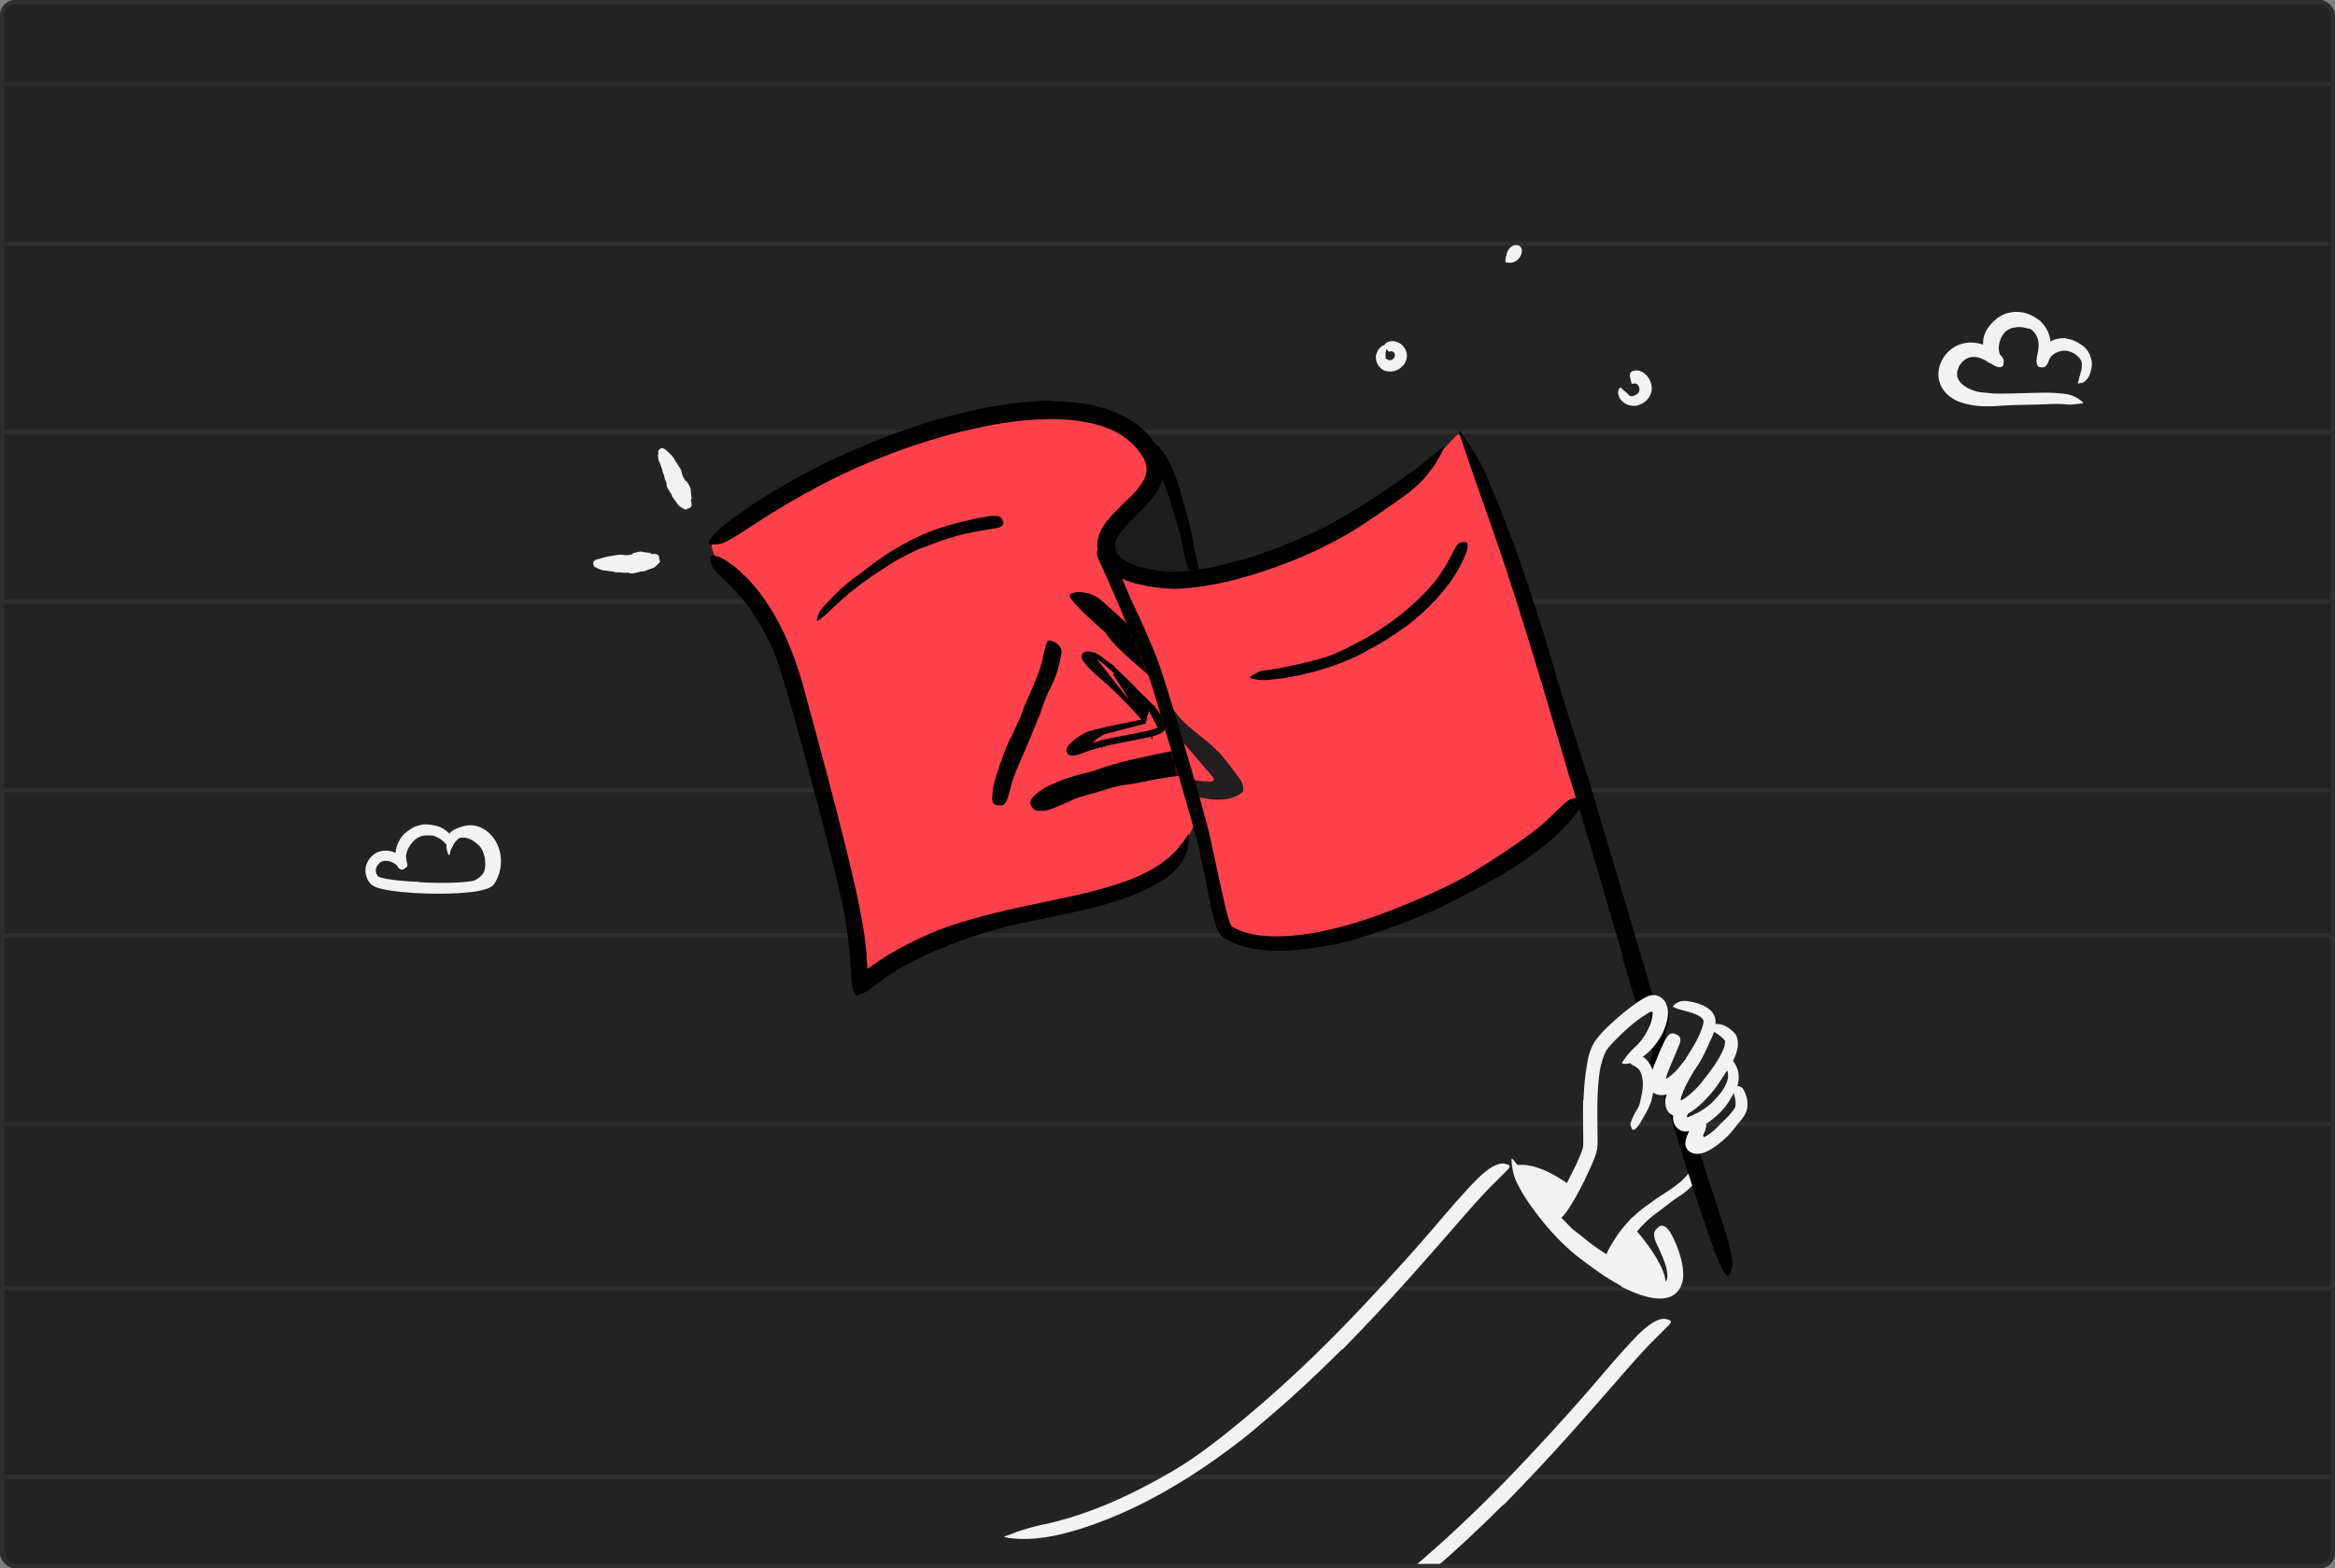 <svg width="524" height="352" viewBox="0 0 524 352" fill="none" xmlns="http://www.w3.org/2000/svg">
<rect x="0" y="0" width="524" height="352" fill="#808080" stroke="none"/>
<g clip-path="url(#clip0_3351_41063)">
<rect width="524" height="352" rx="3.518" fill="#232323"/>
<line y1="331.5" x2="524" y2="331.5" stroke="#2E2E2E"/>
<line y1="252.249" x2="524" y2="252.249" stroke="#2E2E2E"/>
<line y1="177.341" x2="524" y2="177.341" stroke="#2E2E2E"/>
<line y1="97.005" x2="524" y2="97.005" stroke="#2E2E2E"/>
<line y1="18.84" x2="524" y2="18.84" stroke="#2E2E2E"/>
<line y1="289.16" x2="524" y2="289.16" stroke="#2E2E2E"/>
<line y1="209.91" x2="524" y2="209.91" stroke="#2E2E2E"/>
<line y1="135.002" x2="524" y2="135.002" stroke="#2E2E2E"/>
<line y1="54.665" x2="524" y2="54.665" stroke="#2E2E2E"/>
<path d="M199.574 99.049C226.81 85.618 249.188 93.352 257.1 98.969C257.177 99.024 257.241 99.088 257.297 99.165C258.258 100.495 260.024 103.741 260.024 107.016C260.024 111.233 249.246 119.2 247.84 121.543C246.434 123.886 248.777 128.572 261.43 130.446C274.082 132.321 284.391 126.697 298.449 120.137C309.161 115.138 321.289 103.774 326.737 97.846C327.138 97.409 327.834 97.443 328.16 97.938C330.867 102.047 333.114 108.496 334.502 112.5C335.99 116.79 349.589 156.733 355.46 177.217C355.56 177.565 355.446 177.926 355.18 178.173C353.611 179.633 350.045 183.272 345.31 189.022C338.75 196.988 305.947 208.703 292.826 211.515C279.705 214.327 275.488 208.703 273.613 207.766C272.245 207.082 270.055 193.039 269.207 185.481C269.119 184.692 268.332 184.493 267.973 185.201C266.76 187.595 264.833 191.869 261.43 195.582C256.275 201.206 230.97 205.892 217.849 208.703C204.728 211.515 196.293 219.013 193.482 220.418C190.67 221.824 192.076 213.389 192.076 207.766C192.076 202.143 184.11 178.244 180.829 159.031C177.549 139.818 165.834 130.446 163.96 128.572C162.085 126.697 159.742 124.823 159.742 122.48C159.742 120.137 165.365 115.919 199.574 99.049Z" fill="#FF414C"/>
<mask id="mask0_3351_41063" style="mask-type:alpha" maskUnits="userSpaceOnUse" x="206" y="123" width="60" height="68">
<path d="M265.605 179.763C264.217 164.084 252.3 135.665 246.516 123.416L206.602 143.015L215.279 187.112C232.633 191.195 266.993 195.442 265.605 179.763Z" fill="#D9D9D9"/>
</mask>
<g mask="url(#mask0_3351_41063)">
<path d="M268.092 167.579L270.153 167.159L271.166 166.94C271.234 166.914 271.307 166.901 271.38 166.9L271.46 166.904C271.596 166.902 271.732 166.885 271.865 166.852C271.901 166.842 271.934 166.823 271.962 166.799C271.962 166.799 271.965 166.748 271.966 166.726L271.909 166.547L271.701 166.2L271.579 166.004L271.469 165.882L271.269 165.637C270.864 165.127 270.451 164.623 270.01 164.111C269.568 163.598 269.11 163.136 268.682 162.632C265.567 159.11 262.174 155.72 258.688 152.42C257.141 150.959 255.509 149.567 253.891 148.19C251.896 146.333 249.765 144.557 248.213 142.19C247.718 141.433 248.145 141.243 249.052 141.37C249.618 141.458 250.176 141.591 250.72 141.77C251.055 141.877 251.383 142.006 251.701 142.157C252.033 142.33 252.351 142.529 252.65 142.754L255.95 145.247C257.032 146.107 258.049 147.073 259.061 148.002C261.106 149.883 263.134 151.822 265.067 153.895C267.394 156.397 270.084 158.677 272.436 161.275C273.046 161.92 273.594 162.643 274.172 163.33C274.248 163.422 274.303 163.483 274.392 163.605L274.679 164.007L275.237 164.803C275.611 165.356 275.996 165.822 276.338 166.431C276.475 167.038 276.663 167.639 276.764 168.236C276.652 168.533 276.462 168.793 276.214 168.99C275.964 169.209 275.686 169.393 275.389 169.54C274.689 169.868 273.958 170.127 273.207 170.313L272.622 170.465L272.133 170.586L271.394 170.76C269.095 171.264 266.807 171.687 264.532 172.14C261.084 172.826 257.61 173.437 254.234 174.258C251.658 174.923 249.117 175.717 246.62 176.637L245.025 177.25C243.004 177.877 242.506 177.91 241.652 177.303C241.455 177.161 241.226 177.069 241.027 176.95C240.948 176.903 240.881 176.84 240.83 176.764C240.78 176.688 240.747 176.601 240.735 176.511C240.714 176.255 240.781 176.001 240.926 175.789C241.334 175.198 241.884 174.719 242.525 174.395C243.645 173.776 244.814 173.249 246.019 172.82C247.204 172.377 248.408 171.993 249.618 171.631C252.052 170.922 254.531 170.341 257.021 169.818C260.718 168.992 264.408 168.304 268.103 167.514L268.092 167.579Z" fill="black"/>
<path d="M257.086 161.865L257.046 161.816L257.042 161.811L257.042 161.811C256.806 161.513 256.566 161.221 256.311 160.925C256.192 160.787 256.071 160.656 255.945 160.518L255.926 160.498C255.796 160.357 255.66 160.209 255.528 160.053C253.704 157.991 251.714 156.002 249.665 154.062C248.762 153.209 247.808 152.396 246.853 151.583L246.845 151.576L246.837 151.569C246.661 151.405 246.481 151.24 246.299 151.074C245.292 150.154 244.224 149.177 243.414 147.943L243.414 147.942C243.326 147.808 243.242 147.646 243.22 147.47C243.194 147.262 243.258 147.037 243.451 146.882C243.608 146.757 243.794 146.726 243.922 146.716C244.063 146.706 244.215 146.717 244.366 146.738L244.373 146.739L244.373 146.739C244.731 146.795 245.085 146.879 245.43 146.992M257.086 161.865L250.206 151.115C251.413 152.225 252.609 153.368 253.75 154.591C254.395 155.285 255.087 155.95 255.784 156.619C256.57 157.373 257.362 158.133 258.097 158.946M257.086 161.865L256.657 161.958L256.652 161.959L256.106 162.07L256.114 162.025L255.443 162.168C254.531 162.363 253.609 162.55 252.685 162.737C251.424 162.991 250.158 163.247 248.903 163.528M257.086 161.865L249.002 163.986M245.43 146.992C245.43 146.993 245.431 146.993 245.431 146.993L245.285 147.438L245.428 146.992C245.428 146.992 245.429 146.992 245.43 146.992ZM245.43 146.992C245.646 147.062 245.858 147.145 246.064 147.243L246.072 147.246L246.081 147.251C246.299 147.364 246.508 147.496 246.705 147.643L246.706 147.645L246.706 147.645L248.653 149.116L248.663 149.123L248.662 149.123C249.212 149.56 249.736 150.043 250.238 150.507C250.334 150.595 250.429 150.683 250.523 150.77L250.524 150.77C251.734 151.883 252.94 153.036 254.092 154.272L254.093 154.272C254.729 154.956 255.412 155.612 256.111 156.283C256.155 156.325 256.199 156.367 256.243 156.409C256.983 157.12 257.736 157.849 258.441 158.628M258.441 158.628C258.44 158.626 258.439 158.625 258.438 158.624L258.097 158.946M258.441 158.628C258.696 158.897 258.941 159.199 259.174 159.484C259.279 159.613 259.381 159.739 259.48 159.857L259.483 159.86L259.483 159.86C259.49 159.869 259.498 159.878 259.506 159.887C259.538 159.926 259.579 159.975 259.63 160.044L259.633 160.048L259.633 160.048L259.802 160.286L259.804 160.288L260.133 160.758L260.138 160.765L260.138 160.765C260.196 160.851 260.262 160.942 260.332 161.039C260.487 161.255 260.661 161.497 260.808 161.759L260.841 161.818L260.856 161.884C260.88 161.989 260.911 162.111 260.944 162.239C261.005 162.477 261.073 162.741 261.113 162.975L261.134 163.1L261.089 163.219C260.994 163.469 260.834 163.689 260.626 163.857M258.441 158.628C258.442 158.629 258.443 158.63 258.445 158.631L258.097 158.946M258.097 158.946L260.626 163.857M260.626 163.857C260.629 163.855 260.631 163.853 260.634 163.851L260.326 163.498M260.626 163.857L260.651 163.053C260.584 163.228 260.472 163.381 260.326 163.498M260.626 163.857C260.45 164.01 260.255 164.139 260.046 164.242L260.038 164.246L260.038 164.246C259.598 164.452 259.139 164.615 258.668 164.732M260.626 163.857L259.839 163.822C259.426 164.016 258.995 164.168 258.552 164.278M260.626 163.857C260.623 163.86 260.62 163.862 260.617 163.864L260.326 163.498M260.626 163.857L260.326 163.498M258.668 164.732L258.671 164.731L258.552 164.278M258.668 164.732L258.325 164.821L258.32 164.823L258.32 164.823L258.031 164.894L258.026 164.895L258.026 164.895L257.589 164.998L257.582 165L257.582 165C256.621 165.21 255.659 165.398 254.708 165.583C254.312 165.661 253.918 165.738 253.526 165.816L253.526 165.816C252.996 165.921 252.468 166.023 251.941 166.124C250.432 166.415 248.938 166.703 247.473 167.06M258.668 164.732C258.667 164.732 258.666 164.732 258.665 164.733L258.552 164.278M258.552 164.278L247.473 167.06M247.473 167.06C247.474 167.06 247.475 167.059 247.476 167.059L247.359 166.605M247.473 167.06L257.482 164.542C256.526 164.751 255.573 164.937 254.624 165.122C254.227 165.2 253.83 165.277 253.434 165.356C252.911 165.46 252.386 165.561 251.862 165.662C250.348 165.954 248.837 166.246 247.359 166.605M247.473 167.06C247.472 167.06 247.47 167.06 247.469 167.061L247.359 166.605M247.473 167.06C245.97 167.448 244.488 167.911 243.031 168.448M247.359 166.605C245.839 166.997 244.339 167.466 242.866 168.009M242.866 168.009L243.034 168.447L243.031 168.448M242.866 168.009L241.925 168.37C237.691 169.685 242.696 165.635 244.635 165.055C246.071 164.637 247.533 164.294 249.002 163.986M242.866 168.009L243.029 168.449C243.03 168.448 243.031 168.448 243.031 168.448M243.031 168.448L242.093 168.808L242.079 168.813L242.064 168.818C241.523 168.986 241.094 169.08 240.771 169.097C240.611 169.106 240.445 169.097 240.293 169.048C240.135 168.997 239.961 168.89 239.866 168.688C239.775 168.496 239.798 168.305 239.837 168.171C239.876 168.035 239.945 167.907 240.019 167.795C240.168 167.568 240.39 167.325 240.641 167.084C241.149 166.599 241.849 166.062 242.542 165.61C243.227 165.163 243.95 164.771 244.501 164.606L244.504 164.605C245.955 164.183 247.428 163.837 248.903 163.528M248.903 163.528C248.902 163.528 248.901 163.528 248.9 163.528L249.002 163.986M248.903 163.528C248.904 163.528 248.905 163.527 248.906 163.527L249.002 163.986" fill="black" stroke="black" strokeWidth="0.937"/>
<path d="M264.869 169.263L268.897 168.812L270.904 168.586L271.397 168.524L271.647 168.5L271.727 168.504L271.953 168.516C272.243 168.525 272.534 168.504 272.819 168.451C272.928 168.456 272.824 168.349 272.827 168.305L272.748 168.133C272.685 168.007 272.613 167.886 272.532 167.771C272.473 167.669 272.405 167.572 272.328 167.483L271.499 166.548L269.587 164.345C265.138 159.183 260.423 154.051 255.583 149.103C253.429 146.909 251.162 144.804 248.914 142.737C246.054 140.083 242.964 137.615 240.426 134.524C239.965 133.96 239.973 133.515 240.322 133.277C240.836 133.011 241.408 132.875 241.987 132.88C243.927 132.863 245.806 133.56 247.266 134.839C250.272 137.5 253.255 140.19 256.129 143.02C259.002 145.85 261.768 148.777 264.453 151.875C267.64 155.569 271.396 159 274.672 162.815L276.05 164.465C276.737 165.319 277.363 166.221 278.021 167.08L278.977 168.379C279.075 168.75 279.144 169.119 279.228 169.481L279.479 170.569C279.474 170.656 279.543 170.747 279.523 170.841C279.489 170.937 279.437 171.026 279.371 171.104C279.258 171.244 279.131 171.372 278.993 171.487C278.335 172.023 277.566 172.408 276.742 172.614C275.75 172.87 274.694 173.071 273.639 173.258L272.254 173.487L271.237 173.64L269.151 173.429C265.837 173.917 262.525 174.361 259.236 174.923L255.542 175.677L251.777 176.265C249.299 176.701 246.893 177.697 244.451 178.287C240.756 179.261 241.103 179.421 238.981 180.289C238.234 180.594 237.485 180.943 236.738 181.256C235.991 181.568 235.426 181.751 234.915 181.893C234.461 181.984 233.997 182.01 233.537 181.968C232.41 181.891 232.233 182.043 231.456 180.978C230.306 179.404 233.418 177.503 234.405 176.856C238.532 174.715 241.224 174.087 245.021 173.14C249.09 172.125 252.435 171.252 256.849 170.361C257.538 170.309 258.042 169.973 258.725 169.913L260.77 169.645L264.839 169.123L264.869 169.263Z" fill="black"/>
<path d="M226.812 165.709C227.639 163.905 228.458 162.101 229.241 160.284C229.524 159.616 229.696 158.916 229.987 158.256C231.007 155.919 232.071 153.595 232.973 151.232C233.363 150.182 233.691 149.109 233.955 148.02C234.16 146.655 234.504 145.314 234.981 144.017C235.158 143.646 236.015 143.718 236.814 144.193C237.243 144.45 237.608 144.802 237.88 145.222C238.15 145.602 238.271 146.069 238.219 146.532C237.977 148.05 237.62 149.547 237.151 151.011C236.652 152.443 236.045 153.834 235.334 155.173C234.584 156.848 233.928 158.564 233.369 160.312C232.639 162.186 231.857 164.018 231.076 165.894L229.628 169.313C228.915 171.04 228.099 172.742 227.467 174.503C226.968 175.857 226.704 177.276 226.278 178.643C226.171 178.938 226.102 179.248 225.973 179.537C225.486 180.614 225.093 180.854 224.198 180.762C223.996 180.749 223.796 180.724 223.597 180.688C222.949 180.543 222.611 179.883 222.66 178.99C222.709 178.324 222.759 177.657 222.837 176.99C222.916 176.322 223.12 175.709 223.295 175.067C223.644 173.791 224.059 172.52 224.503 171.255C224.835 170.313 225.182 169.381 225.543 168.457L226.701 165.691L226.812 165.709Z" fill="black"/>
</g>
<mask id="mask1_3351_41063" style="mask-type:alpha" maskUnits="userSpaceOnUse" x="259" y="128" width="60" height="68">
<path d="M318.089 184.449C316.701 168.77 304.785 140.352 299 128.103L259.086 148.253L271.043 191.799C288.397 195.882 319.478 200.128 318.089 184.449Z" fill="#D9D9D9"/>
</mask>
<g mask="url(#mask1_3351_41063)">
<path d="M264.39 175.342C264.39 175.342 264.948 173.354 266.172 174.348C267.396 175.342 271.015 175.388 271.015 175.388C271.921 175.569 272.307 175.266 272.361 174.993C272.47 175.004 272.371 174.899 272.375 174.858L272.303 174.694C272.245 174.575 272.178 174.459 272.102 174.348C272.047 174.25 271.983 174.157 271.91 174.07L271.119 173.161L269.299 171.02C265.064 166.005 260.563 161.005 255.928 156.169C253.867 154.024 251.687 151.957 249.526 149.925C246.776 147.318 243.791 144.871 241.38 141.875C240.943 141.328 240.969 140.915 241.327 140.712C241.851 140.492 242.427 140.395 243.005 140.429C244.943 140.512 246.792 141.254 248.198 142.515C251.093 145.137 253.963 147.783 256.718 150.555C259.474 153.326 261.848 157.641 264.404 160.651C267.438 164.24 271.321 166.154 274.439 169.86L275.747 171.46C276.399 172.287 276.988 173.156 277.61 173.987L278.513 175.24C278.826 175.916 279.144 176.866 278.959 177.552C278.921 177.639 278.866 177.719 278.797 177.788C278.678 177.912 278.547 178.024 278.404 178.123C276.863 179.176 275.044 179.52 272.987 179.494C270.93 179.468 267.988 178.562 266.608 178.59C265.228 178.619 261.885 180.425 258.578 180.779L254.86 181.29L251.076 181.644C248.584 181.922 246.102 182.248 243.639 182.672C239.911 183.387 236.244 184.339 232.663 185.522C231.905 185.767 231.143 186.053 230.385 186.305C229.626 186.556 229.055 186.697 228.538 186.803C228.082 186.864 227.617 186.864 227.159 186.803C226.419 186.717 225.73 186.396 225.21 185.895C224.934 185.679 224.675 185.444 224.436 185.192C224.271 184.961 224.19 184.688 224.205 184.413C224.221 184.139 224.331 183.877 224.52 183.668C225.084 182.887 225.83 182.235 226.704 181.76C233.242 178.771 240.617 177.41 247.938 176.37C249.305 176.192 250.664 176.02 252.029 175.869C252.717 175.808 253.395 175.705 254.087 175.678L256.158 175.658C256.849 175.644 257.545 175.652 258.229 175.631L260.282 175.487L264.366 175.21L264.39 175.342Z" fill="#231F20"/>
</g>
<path d="M315.208 140.786L313.292 142.157C312.658 142.607 311.969 143.004 311.32 143.418C310.65 143.829 310.007 144.267 309.332 144.644L307.276 145.769C306.291 146.34 305.298 146.887 304.265 147.361C300.633 149.044 296.829 150.365 292.934 151.23L291.644 151.556C291.207 151.66 290.77 151.709 290.337 151.792C289.464 151.945 288.599 152.11 287.735 152.265C286.616 152.383 285.484 152.509 284.365 152.626C283.23 152.707 282.093 152.569 280.976 152.325C280.28 152.007 280.392 152.05 280.974 151.644C281.267 151.425 281.68 151.218 282.167 150.959C282.409 150.841 282.678 150.694 282.946 150.613C283.222 150.545 283.518 150.491 283.828 150.473L287.069 149.989C288.145 149.808 289.208 149.527 290.28 149.312C292.413 148.827 294.573 148.369 296.704 147.719C299.282 147.022 301.768 145.715 304.197 144.474C305.541 143.806 306.814 142.994 308.134 142.278C309.39 141.441 310.678 140.664 311.899 139.776L314.134 138.114C314.866 137.55 315.555 136.924 316.261 136.322C318.397 134.488 320.391 132.473 322.161 130.307C322.827 129.456 323.405 128.545 324.002 127.649C324.598 126.763 325.036 125.782 325.57 124.873C325.79 124.465 326.01 124.057 326.2 123.632C326.996 122.093 327.433 121.693 328.281 121.678C328.48 121.671 328.682 121.644 328.854 121.665C329.451 121.756 329.53 122.616 329.076 123.913C327.672 127.74 325.193 131.33 322.306 134.47C321.221 135.626 320.086 136.749 318.918 137.823C317.685 138.83 316.535 139.918 315.232 140.834L315.187 140.782L315.208 140.786Z" fill="black"/>
<path opacity="0.8" d="M259.493 104.528C259.493 104.528 262.397 108.49 264.341 114.278C266.285 120.066 268.457 129.408 268.457 129.408C268.457 129.408 248.488 129.294 248.006 122.39C247.534 115.487 255.872 113.169 257.069 109.973C258.267 106.776 259.493 104.528 259.493 104.528Z" fill="#1C1C1C"/>
<path d="M265.013 116.191C262.417 112.342 261.077 111.134 255.422 115.276C250.274 119.053 262.187 105.266 262.187 105.266L265.005 116.178L265.013 116.191Z" fill="#1D1D1D"/>
<path d="M295.415 370.237C292.963 371.309 290.497 372.335 287.975 373.196C287.057 373.527 286.171 373.919 285.239 374.204C281.979 375.255 278.658 376.107 275.317 376.836C273.844 377.194 272.342 377.48 270.871 377.772C269.918 377.943 268.972 378.126 268.007 378.24C267.524 378.302 267.041 378.298 266.555 378.316C266.067 378.344 265.585 378.341 265.087 378.247C264.469 378.152 264.558 378.147 265.03 377.852C265.502 377.502 266.364 376.952 267.407 376.656C268.327 376.314 269.275 376.176 270.21 375.935L273.012 375.215C274.885 374.768 276.766 374.334 278.673 373.883C280.947 373.348 283.195 372.423 285.436 371.597C287.886 370.656 290.32 369.679 292.725 368.62C294.207 367.979 295.678 367.28 297.121 366.555C298.221 366.017 299.289 365.418 300.384 364.846C301.452 364.248 302.503 363.623 303.536 362.974C304.328 362.444 305.079 361.895 305.822 361.333C306.566 360.761 307.273 360.159 307.996 359.583C308.319 359.326 308.631 359.067 308.944 358.808C310.162 357.875 310.66 357.739 311.342 358.076C311.504 358.151 311.678 358.217 311.803 358.306C312.247 358.632 312.011 359.355 311.193 360.199C308.788 362.706 305.76 364.733 302.626 366.565C301.473 367.269 300.261 367.873 299.076 368.516C297.864 369.12 296.652 369.725 295.436 370.296L295.404 370.235L295.415 370.237Z" fill="#F2F2F2"/>
<path d="M356.318 281.402C355.445 280.678 354.604 279.904 353.774 279.132C353.477 278.846 353.153 278.587 352.871 278.281C351.878 277.205 350.924 276.103 350.016 274.987C349.605 274.493 349.192 274.008 348.789 273.526C348.271 272.902 347.767 272.258 347.377 271.537C347.254 271.316 347.397 271.255 347.662 271.305C347.925 271.366 348.356 271.524 348.693 271.83C349.293 272.371 349.918 272.895 350.505 273.445C351.08 274.004 351.64 274.581 352.187 275.168C352.829 275.893 353.687 276.461 354.461 277.068C355.322 277.736 356.141 278.45 357.015 279.109C357.554 279.508 358.091 279.916 358.655 280.297C359.501 280.874 360.348 281.441 361.258 281.909C361.972 282.252 362.733 282.462 363.461 282.732C363.625 282.796 363.794 282.828 363.945 282.9C364.533 283.154 364.631 283.392 364.487 284.034C364.459 284.182 364.431 284.331 364.384 284.464C364.228 284.94 363.819 285.191 363.304 285.127C362.542 285.038 361.813 284.834 361.095 284.566C360.398 284.248 359.737 283.859 359.079 283.45C358.111 282.828 357.188 282.137 356.291 281.43L356.322 281.381L356.318 281.402Z" fill="#F2F2F2"/>
<path d="M366.715 275.623C366.715 275.623 374.667 284.336 373.724 288.853C372.771 293.369 360.574 284.533 360.574 284.533L366.715 275.623Z" fill="#F2F2F2"/>
<path d="M352.405 266.057C351.441 265.414 344.938 260.464 339.822 261.581L348.627 273.209L352.407 266.047L352.405 266.057Z" fill="#F2F2F2"/>
<path d="M337.358 337.7C332.124 342.92 326.73 348 321.084 352.79C319.03 354.541 317.002 356.33 314.856 357.987C307.331 363.837 299.292 369.097 290.654 373.234C286.82 375.054 282.853 376.651 278.824 377.941C273.671 379.544 268.183 380.777 262.735 380.053C261.047 379.756 261.294 379.781 262.687 379.32C263.039 379.2 263.452 379.048 263.925 378.863C264.045 378.809 264.163 378.766 264.289 378.68C264.418 378.638 264.546 378.597 264.675 378.555C264.943 378.474 265.223 378.385 265.503 378.295C266.085 378.12 266.711 377.942 267.375 377.738C268.043 377.569 268.737 377.382 269.463 377.201C279.852 375.118 289.627 370.658 299.004 365.224C304.624 361.964 309.976 357.744 315.114 353.493C320.772 348.814 326.228 343.867 331.514 338.723C334.768 335.553 337.948 332.315 341.073 329.022C345.804 324.025 350.487 318.932 355.015 313.787C358.547 309.792 361.828 305.728 365.441 301.825C366.25 300.969 367.015 300.115 367.886 299.281C369.484 297.74 370.728 296.846 371.745 296.402C372.733 295.93 373.505 295.912 374.105 296.102C374.394 296.201 374.729 296.286 374.878 296.424C375.139 296.671 374.891 296.997 374.397 297.518C373.904 298.039 373.098 298.819 372.028 299.89C368.786 302.995 365.682 306.698 362.468 310.347C359.261 314.019 355.995 317.768 352.67 321.484C347.729 327.012 342.627 332.465 337.407 337.786L337.341 337.73L337.358 337.7Z" fill="#F2F2F2"/>
<path d="M301.17 302.838C295.936 308.058 290.543 313.138 284.897 317.928C282.843 319.679 280.815 321.468 278.669 323.125C271.143 328.975 263.105 334.235 254.466 338.372C250.633 340.192 246.666 341.789 242.637 343.079C237.484 344.682 231.995 345.915 226.547 345.191C224.859 344.894 225.107 344.919 226.499 344.458C226.851 344.338 227.264 344.186 227.738 344.001C227.858 343.947 227.976 343.904 228.102 343.818C228.23 343.776 228.359 343.735 228.487 343.693C228.755 343.612 229.035 343.523 229.316 343.433C229.897 343.258 230.524 343.08 231.187 342.877C231.856 342.707 232.55 342.52 233.275 342.339C243.664 340.256 253.439 335.797 262.817 330.362C268.437 327.103 273.789 322.882 278.927 318.631C284.584 313.952 290.041 309.005 295.326 303.861C298.581 300.691 301.761 297.453 304.886 294.16C309.616 289.163 314.299 284.07 318.828 278.925C322.359 274.93 325.641 270.866 329.254 266.963C330.063 266.107 330.828 265.253 331.699 264.42C333.296 262.879 334.54 261.984 335.557 261.54C336.546 261.069 337.317 261.05 337.918 261.24C338.206 261.339 338.541 261.424 338.691 261.562C338.951 261.809 338.703 262.135 338.21 262.656C337.716 263.177 336.91 263.957 335.841 265.028C332.598 268.134 329.495 271.836 326.281 275.485C323.073 279.158 319.808 282.907 316.482 286.622C311.542 292.15 306.439 297.603 301.22 302.924L301.153 302.868L301.17 302.838Z" fill="#F2F2F2"/>
<path d="M366.363 273.231C367.575 272.045 369.011 270.89 370.391 269.977C370.893 269.644 371.341 269.246 371.841 268.924C373.603 267.787 375.353 266.714 376.915 265.419C377.615 264.849 378.193 264.168 378.787 263.524C379.153 263.099 379.482 262.635 379.82 262.183C380.139 261.717 380.485 261.277 380.976 260.887C381.273 260.648 381.457 260.781 381.635 261.232C381.724 261.457 381.818 261.771 381.892 262.136C381.935 262.484 381.859 262.832 381.706 263.176C381.104 264.324 380.417 265.467 379.489 266.366C378.573 267.268 377.557 268.053 376.488 268.717C375.217 269.519 374.082 270.533 372.886 271.404C371.549 272.38 370.328 273.268 369.219 274.375C368.53 275.056 367.869 275.765 367.243 276.524C366.301 277.674 365.373 278.87 364.564 280.132C363.937 281.122 363.494 282.19 362.955 283.24C362.835 283.469 362.744 283.716 362.605 283.931C362.362 284.345 362.121 284.574 361.843 284.653C361.573 284.745 361.304 284.716 360.963 284.607C360.808 284.556 360.639 284.524 360.507 284.466C360.042 284.258 359.866 283.676 359.977 282.918C360.605 280.875 361.742 278.984 363.016 277.118C363.989 275.744 365.124 274.445 366.316 273.189L366.374 273.233L366.363 273.231Z" fill="#F2F2F2"/>
<path d="M194.416 214.538L194.629 216.772L194.614 217.088C194.617 217.187 194.583 217.367 194.624 217.441L194.888 217.26C194.949 217.228 195.023 217.187 195.098 217.135L195.159 217.103C195.159 217.103 195.17 217.105 195.323 216.991L195.999 216.494C196.912 215.844 197.867 215.256 198.798 214.631L201.685 212.94L204.651 211.416C207.232 210.182 209.811 208.958 212.496 208.051C221.951 204.76 231.691 203.091 241.194 200.994C245.407 200.069 249.588 198.907 253.528 197.447C256.039 196.474 258.458 195.286 260.588 193.769L262.147 192.604C262.622 192.179 263.11 191.744 263.569 191.293C263.97 190.799 264.46 190.354 264.805 189.805C265.159 189.268 265.725 188.827 266.015 188.223C266.909 186.802 266.922 186.969 266.792 188.524C266.773 188.915 266.735 189.402 266.631 189.953C266.616 190.093 266.579 190.228 266.579 190.404C266.54 190.55 266.491 190.694 266.45 190.851C266.369 191.165 266.245 191.471 266.098 191.783C265.805 192.408 265.493 193.128 265.001 193.759C264.774 194.089 264.523 194.425 264.261 194.771C263.972 195.078 263.673 195.384 263.35 195.696C261.006 197.765 258.291 199.182 255.589 200.36C252.867 201.524 250.102 202.449 247.319 203.185C241.749 204.676 236.182 205.741 230.633 206.885C223.993 208.229 217.287 210.329 211.003 212.925C208.263 214.009 205.63 215.288 203.071 216.691L201.175 217.78L199.338 218.969C198.716 219.356 198.141 219.785 197.541 220.231C196.599 220.919 195.628 221.701 194.725 222.474L192.385 223.414C192.385 223.414 192.289 223.461 192.244 223.464C192.195 223.432 192.169 223.395 192.142 223.368L191.992 223.175C191.897 223.036 191.803 222.897 191.714 222.727C191.537 222.386 191.355 221.957 191.238 221.419C191.087 220.59 191.068 219.588 191.008 218.688L190.855 216.365C190.78 215.199 190.67 214.037 190.55 212.874C190.31 210.546 190.024 208.232 189.662 205.914C188.58 198.929 176.716 154.048 174.162 147.541C172.164 142.5 169.49 137.846 166.12 133.852C165.375 132.976 164.595 132.17 163.783 131.358C162.281 129.845 161.246 128.936 160.587 128.186C159.928 127.436 159.645 126.844 159.549 126.135C159.499 125.818 159.389 125.469 159.408 125.198C159.42 124.322 161.505 124.607 164.293 126.747C168.401 129.916 171.695 134.193 174.253 138.824C176.819 143.468 178.69 148.485 180.143 153.566C192.597 199.041 193.781 206.814 194.511 214.556L194.42 214.571L194.416 214.538Z" fill="black"/>
<path d="M299.254 211.945C295.688 212.696 292.053 213.237 288.354 213.361C287.428 213.383 286.501 213.416 285.568 213.36C284.637 213.348 283.7 213.259 282.755 213.146C281.816 213.067 280.873 212.834 279.94 212.657C279.005 212.382 278.068 212.172 277.159 211.758C276.743 211.581 276.319 211.445 275.925 211.206L274.634 210.49C274.344 210.227 274.037 209.993 273.801 209.674C273.554 209.299 273.386 209.025 273.288 208.788C273.036 208.268 272.902 207.815 272.728 207.343C272.45 206.435 272.204 205.532 272.009 204.65C271.012 200.117 270.242 195.66 269.272 191.219C268.323 186.782 260.1 158.992 258.755 154.678C257.559 150.853 256.088 147.086 254.431 143.492C251.83 137.774 249.331 131.5 246.5 125.5C245.796 124.006 246.256 122.404 247.434 123.198C251.39 126.947 251.665 130.225 254.501 136C255.725 138.403 259.157 146.35 260.048 148.889C261.889 153.944 270.423 182.528 271.526 187.772C272.197 190.895 272.879 194.074 273.579 197.278C273.925 198.869 274.284 200.451 274.641 202.043C275.002 203.615 275.37 205.21 275.839 206.615L276.007 207.119L276.189 207.548C276.258 207.704 276.297 207.733 276.31 207.779C276.357 207.821 276.4 207.884 276.447 207.926L277.291 208.393C277.585 208.58 277.937 208.691 278.262 208.829C278.908 209.127 279.618 209.316 280.328 209.505C281.037 209.705 281.79 209.782 282.519 209.93C283.274 209.997 284.013 210.093 284.775 210.127C287.821 210.264 290.922 209.995 293.987 209.511C298.246 208.803 302.466 207.725 306.587 206.354C312.831 204.266 322.705 200.153 328.429 196.979C332.86 194.493 342.291 188.315 346.04 185.085C346.846 184.36 347.629 183.642 348.399 182.877C351.275 180.085 352.055 179.212 353.49 179.166C353.801 179.148 354.147 179.06 354.405 179.087C354.835 179.135 354.926 179.58 354.742 180.434C354.66 180.868 354.454 181.378 354.123 181.908C353.803 182.44 353.41 183.068 352.877 183.68C351.351 185.542 349.62 187.211 347.778 188.772C345.944 190.345 343.984 191.773 341.973 193.126C337.929 195.828 336.412 197.04 322.858 203.844C316.218 206.866 306.471 210.447 299.297 212.063L299.269 211.98L299.254 211.945Z" fill="black"/>
<path d="M264.854 110.193C265.353 111.845 265.796 113.509 266.24 115.162C266.401 115.763 266.641 116.346 266.779 116.953C267.307 119.094 267.684 121.272 268.087 123.433C268.269 124.389 268.507 125.334 268.745 126.278C268.952 127.503 269.259 128.724 269.08 130.017C269.038 130.415 268.843 130.4 268.487 130.136C268.304 130.002 268.076 129.816 267.824 129.582C267.559 129.357 267.305 129.078 267.181 128.747L266.446 127.006C266.239 126.419 266.112 125.813 265.964 125.204C265.666 123.995 265.414 122.774 265.201 121.526C264.944 120.04 264.413 118.558 263.979 117.082C263.518 115.459 263.048 113.823 262.541 112.213C262.224 111.22 261.907 110.228 261.544 109.248C261 107.774 260.458 106.289 259.731 104.912C259.175 103.852 258.408 102.917 257.699 102.081C257.547 101.898 257.366 101.754 257.221 101.595C256.947 101.302 256.812 101.145 256.814 100.959C256.822 100.861 256.833 100.743 256.851 100.592C256.875 100.465 256.903 100.317 256.937 100.137C256.958 99.965 256.938 99.786 256.936 99.621C256.933 99.346 257.043 99.115 257.426 99.001C257.789 98.883 258.324 98.951 258.744 99.228C261.116 100.84 262.084 103.031 263.09 105.196C263.794 106.81 264.367 108.477 264.923 110.118L264.852 110.148L264.854 110.193Z" fill="black"/>
<path d="M236.01 90.06C238.857 90.029 241.751 90.335 244.619 90.834C247.488 91.387 250.363 92.37 253.017 93.882C255.661 95.391 258.081 97.561 259.666 100.263C260.534 101.591 261.229 103.368 261.216 105.231C261.244 107.112 260.535 108.832 259.706 110.2C258.458 112.213 256.947 113.705 255.541 115.162C254.127 116.606 252.72 117.952 251.641 119.306C250.687 120.519 250.131 121.665 250.244 122.63C250.34 123.745 250.889 124.672 252.006 125.497C253.116 126.3 254.604 126.9 256.16 127.315C257.725 127.743 259.384 128.023 261.056 128.23C264.189 128.603 267.645 128.083 270.996 127.478C274.371 126.865 277.71 125.917 281.026 124.92C286.886 123.056 292.621 120.641 298.059 117.874C304.969 114.178 316.776 106.509 322.608 101.315C324.45 99.699 324.407 100.042 323.359 101.928C323.079 102.424 322.761 103 322.398 103.645C322.222 103.995 321.977 104.3 321.725 104.648C321.473 104.995 321.198 105.349 320.918 105.724C320.34 106.459 319.749 107.324 318.963 108.053C318.197 108.797 317.349 109.569 316.448 110.331C313.129 112.852 304.59 118.791 300.905 120.694C299.106 121.736 297.223 122.587 295.376 123.532C293.484 124.37 291.622 125.28 289.676 125.998C281.939 128.966 273.996 131.457 265.386 132.078C264.735 132.097 264.106 132.175 263.429 132.157L261.394 132.068C260.076 131.962 258.827 131.78 257.522 131.544C254.952 131.036 252.281 130.421 249.743 128.701C248.501 127.841 247.281 126.578 246.682 124.929C246.388 124.106 246.245 123.299 246.233 122.43C246.205 121.536 246.422 120.678 246.687 119.916C247.263 118.379 248.156 117.199 249.042 116.17C249.94 115.133 250.867 114.233 251.769 113.351C253.752 111.455 255.714 109.61 256.733 107.586C257.746 105.595 257.439 103.682 255.87 101.652C254.473 99.643 252.528 98.035 250.279 96.874C248.019 95.712 245.477 95.055 242.897 94.6C239.707 94.062 236.391 93.962 233.088 94.138C229.787 94.303 226.469 94.674 223.183 95.281C213.224 97.061 203.423 100.21 194.13 104.157C190.513 105.7 187.012 107.386 183.585 109.206C180.16 111.016 176.811 112.939 173.519 114.971C172.059 115.847 170.693 116.806 169.237 117.716C163.909 121.173 162.214 122.246 160.458 122.188C160.065 122.179 159.581 122.242 159.301 122.156C158.811 122.019 158.998 121.44 159.76 120.487C160.513 119.521 161.912 118.272 163.811 116.821C175.22 108.359 188.694 101.571 202.855 96.548C208.13 94.704 213.528 93.136 219.051 91.954C224.579 90.805 230.207 89.939 235.987 89.947L236.001 90.048L236.01 90.06Z" fill="black"/>
<path d="M364.259 214.89L355.539 185.186C354.432 181.586 353.312 177.995 352.202 174.405C348.454 161.682 344.742 148.944 340.737 136.304C339.841 133.501 338.934 130.696 338.028 127.891C337.085 125.102 336.141 122.323 335.205 119.556C332.702 112.489 330.178 105.417 327.827 98.302C327.085 96.076 327.385 96.287 328.517 97.96C329.071 98.8 329.889 99.986 330.794 101.463C331.235 102.205 331.732 103.001 332.202 103.88C332.651 104.755 333.13 105.702 333.557 106.693C339.68 120.842 344.523 135.429 348.82 150.297C351.384 159.186 354.511 168.292 357.24 177.355C360.204 187.319 363.167 197.293 366.129 207.268C367.618 212.333 369.119 217.39 370.607 222.455C370.648 222.583 370.667 222.719 370.755 222.834C370.832 222.947 370.964 223.005 371.087 223.05L371.289 223.143C371.429 223.214 371.608 223.313 371.754 223.407C372.067 223.609 372.362 223.851 372.599 224.105C373.187 224.709 373.568 225.363 373.908 225.998L374.144 226.492C374.248 226.699 374.313 226.93 374.394 227.143C374.498 227.58 374.529 228.112 374.488 228.5C374.439 229.28 374.279 229.952 374.109 230.622C374.023 230.957 373.93 231.279 373.825 231.6C373.743 231.859 373.698 231.982 373.634 232.145C373.705 232.466 374.017 233.37 374.328 234.218L374.555 234.876L374.793 235.645C375.019 236.247 374.971 236.908 374.737 237.51C374.687 237.655 374.634 237.82 374.576 237.952L374.449 238.279L374.189 238.899C374.024 239.307 373.863 239.693 373.725 240.073C373.651 240.289 373.608 240.402 373.575 240.517C373.543 240.631 373.508 240.756 373.484 240.883C373.438 241.127 373.422 241.387 373.485 241.63C373.507 241.919 373.836 241.981 374.061 242.068L375.011 242.379C375.608 242.591 376.236 242.808 376.611 243.318C376.77 243.579 376.868 243.872 376.977 244.166L377.231 245.026C377.74 246.746 378.261 248.458 378.771 250.167C380.939 257.325 383.276 264.284 385.531 271.327C386.027 272.88 386.555 274.384 387.036 275.957C388.833 281.771 389.067 283.725 388.493 285.251C388.361 285.599 388.268 286.031 388.116 286.255C387.623 287.006 386.224 284.833 384.692 280.637C382.47 274.402 380.331 267.962 378.246 261.413C377.222 258.125 376.19 254.825 375.151 251.501C374.643 249.836 374.135 248.171 373.627 246.506L373.48 246.006L372.341 245.648C371.528 245.363 370.753 244.997 370.321 244.377L370.066 243.989C369.906 243.904 369.896 243.726 369.799 243.598C369.538 242.836 369.371 242.036 369.47 241.166C369.516 240.747 369.577 240.309 369.691 239.88L369.866 239.244C369.927 239.036 369.965 238.956 370.001 238.82C370.174 238.315 370.359 237.856 370.526 237.438L370.881 236.551L370.571 235.636L370.092 234.339L369.788 233.393L369.392 232.122L369.836 230.878L370.063 230.142C370.178 229.769 370.269 229.402 370.333 229.063C370.395 228.735 370.453 228.372 370.445 228.239C370.445 228.239 370.482 228.279 370.41 228.134C370.123 227.509 369.749 226.989 369.602 226.895C369.564 226.866 369.545 226.851 369.485 226.818L368.95 226.574C368.748 226.481 368.561 226.369 368.384 226.259C367.662 225.782 367.141 225.058 366.883 224.219C365.961 221.148 365.039 218.077 364.127 215.008L364.222 214.971L364.259 214.89Z" fill="black"/>
<path d="M371.225 243.122C371.212 243.657 371.168 244.175 371.072 244.684C371.018 245.2 370.882 245.69 370.779 246.175C370.711 246.535 370.655 246.887 370.545 247.239C370.107 248.451 369.522 249.569 368.882 250.633C368.606 251.107 368.359 251.598 368.064 252.058C367.651 252.616 367.347 253.294 366.593 253.568C366.368 253.657 366.265 253.506 366.139 253.186C366.061 252.963 365.993 252.742 365.927 252.565C365.87 252.345 365.885 252.151 365.949 251.987C366.355 250.769 366.927 249.715 367.599 248.602C368.01 247.934 368.076 247.123 368.263 246.369C368.474 245.542 368.611 244.701 368.662 243.855C368.671 243.341 368.693 242.818 368.603 242.308C368.519 241.535 368.287 240.788 367.893 240.143C367.705 239.921 367.489 239.727 367.283 239.545C367.05 239.381 366.774 239.273 366.559 239.134C366.461 239.072 366.334 239.048 366.236 238.985C365.875 238.752 365.876 238.511 366.138 237.825C366.2 237.673 366.24 237.516 366.313 237.365C366.519 236.855 366.943 236.584 367.462 236.683C368.987 236.971 370.182 238.371 370.719 239.822C371.128 240.909 371.298 242.038 371.305 243.104L371.238 243.113L371.225 243.122Z" fill="#F2F2F2"/>
<path d="M355.363 246.879C355.433 244.885 355.56 242.879 355.846 240.848C356.184 238.828 356.306 236.733 357.429 234.565C357.847 233.689 358.405 233.06 358.879 232.469C359.374 231.883 359.874 231.33 360.41 230.817C361.917 229.346 363.471 227.973 365.109 226.681C365.933 226.036 366.766 225.403 367.659 224.804C368.133 224.499 368.475 224.257 369.289 223.84C370.004 223.482 370.733 223.225 371.481 223.333C372.186 223.489 372.844 223.843 373.323 224.384C373.802 224.924 374.088 225.615 374.214 226.341C374.29 226.75 374.327 227.196 374.295 227.596C374.286 227.934 374.245 228.267 374.195 228.586C374.096 229.226 373.916 229.828 373.717 230.416C373.32 231.592 372.754 232.669 372.064 233.647C371.2 234.91 370.157 236.073 368.919 236.991C368.304 237.456 367.646 237.858 366.937 238.185C366.588 238.349 366.232 238.491 365.868 238.619C365.497 238.724 365.097 238.748 364.719 238.775C363.742 238.776 363.865 238.591 364.412 237.905C364.694 237.574 364.994 236.973 365.427 236.539C365.837 236.057 366.303 235.564 366.833 235.082C368.398 233.711 369.544 231.887 370.263 230.059C370.449 229.6 370.59 229.144 370.695 228.703C370.807 228.286 370.848 227.778 370.852 227.526C370.9 227.447 370.94 227.235 370.767 227.104C370.697 227.069 370.608 227.074 370.509 227.077L370.429 227.095C370.429 227.095 370.261 227.173 370.174 227.222L369.561 227.567C368.144 228.385 366.752 229.482 365.448 230.629C364.133 231.784 362.856 233.024 361.71 234.267C361.394 234.602 361.087 234.95 360.826 235.284C360.542 235.626 360.399 235.862 360.223 236.267C360.028 236.604 359.893 237.028 359.76 237.441C359.586 237.837 359.488 238.301 359.361 238.738C358.868 240.531 358.744 242.461 358.599 244.387C358.457 246.762 358.429 249.171 358.467 251.581C358.482 253.416 358.545 255.227 358.498 257.16C358.474 257.693 358.374 258.278 358.218 258.753C358.071 259.241 357.9 259.681 357.738 260.133C357.385 261.01 357.014 261.872 356.612 262.717C355.403 265.341 354.154 267.881 352.615 270.333C352.272 270.871 351.952 271.403 351.568 271.923C351.203 272.403 350.909 272.797 350.612 273.092C350.315 273.387 350.025 273.584 349.788 273.737C349.281 274.036 348.857 274.076 348.421 274.005C348.219 273.967 347.999 273.969 347.847 273.907C347.337 273.701 347.586 272.673 348.354 271.227C349.639 269.188 350.849 267.025 352.008 264.787C352.582 263.667 353.145 262.544 353.689 261.407C354.221 260.279 354.742 259.094 355.084 258.04C355.219 257.615 355.268 257.416 355.288 257.135C355.303 256.764 355.315 256.295 355.306 255.821L355.267 252.896C355.236 250.915 355.232 248.906 355.272 246.895L355.35 246.888L355.363 246.879Z" fill="#F2F2F2"/>
<path d="M377.236 246.979C377.236 246.979 377.236 246.979 377.293 246.968C377.377 246.929 377.461 246.89 377.549 246.83C377.723 246.721 377.906 246.624 378.085 246.493C378.448 246.254 378.819 245.973 379.173 245.667C379.892 245.057 380.604 244.369 381.267 243.65C381.752 243.116 382.151 242.511 382.609 241.951C384.231 239.986 385.731 237.801 386.724 235.565C386.939 235.068 387.071 234.544 387.109 234.112C387.14 233.888 387.121 233.698 387.089 233.582L387.093 233.561L387.084 233.548C386.456 233.791 387.937 233.216 387.783 233.274L387.724 233.296L387.606 233.34C387.452 233.398 387.295 233.478 387.156 233.573C387.068 233.633 387.148 233.615 387.125 233.622L387.048 233.508C386.977 233.418 386.906 233.328 386.814 233.234C386.38 232.746 385.805 232.363 385.315 231.995C384.774 231.608 384.328 231.469 383.666 231.431C383.271 231.488 383.174 231.426 383.407 230.943C383.526 230.724 383.76 230.297 384.24 230.081C384.699 229.86 385.347 229.741 385.925 229.873C386.976 230.06 387.801 230.568 388.531 231.178C388.721 231.334 388.9 231.489 389.092 231.69C389.176 231.771 389.293 231.903 389.409 232.046C389.428 232.06 389.48 232.136 389.538 232.235C389.587 232.321 389.637 232.407 389.674 232.502C389.736 232.634 389.748 232.691 389.783 232.797C390.051 233.583 390.012 234.135 390.005 234.693C389.883 235.745 389.581 236.588 389.243 237.391C388.896 238.181 388.502 238.929 388.012 239.604C386.881 241.234 385.922 242.994 384.683 244.559C383.307 246.263 381.818 247.868 379.948 249.226C379.646 249.432 379.365 249.642 379.024 249.819C378.625 250.073 378.153 250.247 377.707 250.404C376.807 250.695 375.849 250.656 375.074 250.169C373.851 249.444 373.557 247.863 373.793 246.504C374.027 245.264 374.415 244.372 374.851 243.401C375.532 241.95 376.206 240.531 377.18 239.212C377.389 238.922 377.588 238.62 377.886 238.38C378.393 237.905 378.901 237.771 379.262 237.719C379.632 237.679 379.914 237.754 380.184 237.948C380.31 238.038 380.439 238.106 380.531 238.2C380.812 238.517 380.6 239.058 380.304 239.869C380.079 240.474 379.784 240.988 379.466 241.51C379.159 242.033 378.86 242.569 378.58 243.119C378.025 244.199 377.508 245.363 377.263 246.37L377.179 246.815L377.158 246.811C377.158 246.811 377.133 246.828 377.129 246.849C377.121 246.892 377.155 246.942 377.212 246.931L377.24 247.013L377.236 246.979Z" fill="#F2F2F2"/>
<path d="M363.844 288.651C360.929 287.068 358.239 285.22 355.671 283.253C354.743 282.529 353.764 281.85 352.878 281.079C349.742 278.346 346.938 275.248 344.465 271.906C343.373 270.427 342.3 268.907 341.396 267.309C340.835 266.271 340.218 265.243 339.851 264.11C339.496 262.967 339.293 261.777 339.199 260.596C339.14 259.861 339.312 259.937 339.73 260.455C340.101 260.986 340.933 261.868 341.717 262.883C342.427 263.774 342.849 264.787 343.512 265.691C344.114 266.628 344.806 267.494 345.445 268.405C346.748 270.22 348.181 271.983 349.662 273.723C351.451 275.806 353.709 277.616 355.911 279.371C358.333 281.299 360.875 283.119 363.568 284.659C365.22 285.609 366.923 286.468 368.666 287.116C369.478 287.402 370.295 287.666 371.102 287.808C371.513 287.896 371.903 287.926 372.29 287.966L372.842 287.95C373.017 287.95 373.101 287.911 373.236 287.893C373.566 287.835 373.84 287.601 373.994 287.312C374.055 287.159 374.113 287.028 374.139 286.835C374.177 286.634 374.179 286.393 374.178 286.162C374.092 284.182 373.111 282.12 372.227 280.121C372.026 279.677 371.789 279.248 371.6 278.795C370.927 277.077 371.084 276.361 371.908 275.661C372.092 275.498 372.268 275.323 372.455 275.205C373.075 274.828 373.987 275.286 374.743 276.449C375.804 278.208 376.603 280.191 377.214 282.414C377.506 283.533 377.743 284.719 377.737 286.144C377.734 286.506 377.706 286.885 377.639 287.3C377.565 287.692 377.401 288.264 377.193 288.729C376.99 289.218 376.669 289.64 376.331 290.037C375.946 290.392 375.541 290.732 375.042 290.934C374.85 291.018 374.668 291.115 374.469 291.177L373.351 291.404L372.51 291.442C371.973 291.439 371.488 291.392 371.016 291.335C370.091 291.182 369.219 290.973 368.405 290.698C366.773 290.159 365.278 289.481 363.824 288.757L363.861 288.676L363.844 288.651Z" fill="#F2F2F2"/>
<path d="M380.706 249.907C381.879 249.273 383.069 248.489 384.113 247.557C384.496 247.212 384.794 246.797 385.148 246.436C386.379 245.144 387.446 243.623 387.757 241.981C387.825 241.621 387.83 241.249 387.775 240.898C387.76 240.632 387.567 240.201 387.43 239.824L386.846 238.331C386.661 237.857 386.45 237.29 386.282 236.962C386.284 236.952 386.277 236.928 386.27 236.905C386.274 236.884 386.319 236.882 386.333 236.862C386.363 236.824 386.349 236.778 386.359 236.725C386.359 236.67 386.348 236.613 386.402 236.557C386.457 236.502 386.562 236.467 386.682 236.468C387.173 236.484 387.883 236.793 388.33 237.328C388.711 237.806 389.091 238.295 389.398 238.814C389.534 239.081 389.67 239.348 389.79 239.645C389.859 239.801 389.911 239.931 390.001 240.211L390.114 240.77C390.36 242.254 390.014 243.681 389.372 244.81C388.631 246.173 387.903 247.528 386.941 248.673C385.871 249.919 384.645 251.004 383.317 251.937C382.485 252.504 381.592 252.993 380.636 253.405C380.245 253.561 379.937 253.679 379.42 253.8C378.914 253.924 378.401 253.97 377.906 253.92C376.906 253.808 376.093 253.061 375.712 252.177C375.406 251.472 375.381 250.677 375.563 249.889C375.601 249.688 375.671 249.492 375.741 249.297C375.794 249.132 375.856 248.979 375.929 248.828C376.063 248.524 376.237 248.239 376.408 247.975C376.562 247.741 376.708 247.494 376.9 247.289C377.655 246.543 378.167 246.563 378.726 247.031C378.858 247.144 378.993 247.246 379.091 247.364C379.417 247.787 379.416 248.314 379.223 248.87C379.069 249.279 378.88 249.639 378.757 249.999C378.629 250.326 378.531 250.79 378.602 250.705C378.676 250.774 378.718 250.727 378.718 250.727C378.718 250.727 378.718 250.727 378.716 250.738C378.716 250.738 378.716 250.738 378.714 250.748C378.678 250.764 378.889 250.694 378.992 250.669C379.521 250.484 380.102 250.199 380.671 249.857L380.714 249.92L380.706 249.907Z" fill="#F2F2F2"/>
<path d="M382.372 255.204C382.372 255.204 382.404 255.21 382.425 255.214C382.471 255.2 382.417 255.256 382.591 255.146C382.85 254.998 383.112 254.828 383.375 254.658C383.891 254.306 384.418 253.901 384.906 253.467C385.273 253.152 385.554 252.766 385.914 252.429C387.112 251.262 388.49 250.008 389.275 248.698C389.546 248.31 389.521 247.515 389.427 246.85C389.323 245.953 388.897 245.071 388.872 244.277C388.921 244.132 388.879 243.773 389.422 243.689C389.68 243.661 390.042 243.719 390.4 243.853C390.585 243.92 390.768 243.999 390.921 244.116C391.053 244.229 391.18 244.373 391.26 244.531C391.838 245.65 392.256 246.804 392.15 248.232C392.128 248.579 392.077 248.965 391.911 249.438C391.763 249.816 391.609 250.105 391.449 250.371C391.129 250.903 390.768 251.361 390.392 251.784C389.498 252.799 388.746 253.93 387.786 254.889C386.731 255.941 385.595 256.9 384.284 257.738C383.169 258.47 381.946 258.963 380.88 258.97C380.473 258.981 380.07 258.904 379.69 258.767C379.316 258.597 378.978 258.358 378.706 258.054C378.151 257.389 378.134 256.552 378.321 255.798C378.477 255.202 378.704 254.586 379.035 253.936C379.216 253.619 379.42 253.295 379.645 252.976C379.859 252.654 379.955 252.497 380.13 252.267C380.265 252.073 380.399 251.89 380.562 251.723C381.284 251.212 381.656 251.217 382.211 251.531C382.341 251.599 382.462 251.655 382.57 251.719C382.905 251.925 382.989 252.523 382.824 253.161C382.728 253.669 382.551 254.085 382.347 254.464C382.053 254.979 382.212 254.888 382.211 254.954C382.275 255.021 382.325 254.986 382.325 254.986C382.315 254.984 382.259 255.105 382.356 255.113L382.374 255.193L382.372 255.204Z" fill="#F2F2F2"/>
<path d="M373.946 242.079C373.946 242.079 373.967 242.084 373.99 242.077C374.064 242.036 374.161 241.988 374.251 241.918C374.429 241.787 374.614 241.679 374.797 241.527C375.168 241.246 375.528 240.909 375.878 240.569C376.591 239.87 377.259 239.064 377.889 238.228C378.346 237.613 378.707 236.924 379.125 236.279C379.857 235.134 380.564 233.951 381.135 232.731C381.426 232.117 381.686 231.497 381.9 230.89C382.12 230.306 382.307 229.607 382.295 229.209C382.326 228.985 382.09 228.611 381.678 228.292C381.265 227.983 380.742 227.731 380.213 227.51C378.802 226.968 377.26 226.765 375.776 226.144C375.323 225.926 375.349 225.789 375.811 225.437C376.272 225.031 377.17 224.575 378.177 224.645C379.07 224.682 379.928 224.899 380.825 225.146C381.716 225.424 382.618 225.759 383.554 226.496C384.014 226.847 384.498 227.421 384.806 228.17C385.093 229.091 385.008 229.657 384.954 230.173C384.813 231.211 384.519 232.066 384.134 232.882C383.231 234.817 382.429 236.794 381.318 238.603C380.079 240.574 378.68 242.459 376.806 244.069C376.509 244.309 376.211 244.549 375.862 244.768C375.646 244.925 375.423 245.058 375.194 245.168C374.963 245.289 374.742 245.412 374.497 245.486C373.56 245.858 372.575 245.902 371.714 245.585C371.546 245.542 371.399 245.449 371.24 245.364C371.078 245.289 370.944 245.187 370.812 245.074C370.562 244.83 370.39 244.523 370.287 244.196C370.081 243.543 370.097 242.822 370.235 242.091C370.304 241.73 370.372 241.37 370.495 241.01C370.591 240.677 370.675 240.462 370.772 240.184C370.959 239.66 371.163 239.161 371.375 238.675C372.017 237.139 372.58 235.611 373.324 234.117C373.485 233.785 373.626 233.45 373.827 233.137C374.553 231.969 375.083 231.718 375.958 232.081C376.162 232.163 376.368 232.235 376.545 232.345C377.128 232.741 377.26 233.435 376.926 234.272C376.426 235.527 375.874 236.816 375.325 238.094C374.789 239.364 374.223 240.673 373.878 241.858C373.866 241.922 373.842 241.873 373.83 241.937C373.822 241.979 373.859 242.019 373.926 242.01L373.967 242.084L373.946 242.079Z" fill="#F2F2F2"/>
<path d="M207.552 122.695L205.876 123.376L204.235 124.163C203.13 124.667 202.082 125.281 201.005 125.867C200.223 126.29 199.525 126.849 198.747 127.305C196.084 128.974 193.462 130.771 191.007 132.786C189.916 133.677 188.859 134.629 187.826 135.563L185.862 137.419C185.226 138.056 184.515 138.623 183.787 139.166C183.328 139.507 183.232 139.313 183.377 138.781C183.45 138.51 183.571 138.16 183.736 137.752C183.903 137.334 184.15 136.898 184.497 136.513C185.747 135.126 187.014 133.764 188.367 132.473C189.047 131.834 189.775 131.236 190.5 130.649C191.217 130.05 191.972 129.479 192.745 128.934C193.66 128.274 194.562 127.566 195.493 126.876C196.397 126.158 197.339 125.47 198.305 124.83C200.409 123.395 202.633 122.137 204.902 120.987C206.322 120.323 207.745 119.648 209.228 119.117C211.445 118.242 213.773 117.651 216.057 117.063C216.958 116.882 217.854 116.668 218.742 116.441C219.636 116.237 220.538 116.111 221.458 115.945C221.854 115.878 222.255 115.789 222.661 115.789C224.185 115.737 224.676 115.929 224.967 116.708C225.032 116.885 225.119 117.066 225.15 117.247C225.256 117.849 224.656 118.35 223.624 118.527C220.585 119.05 217.465 119.48 214.376 120.377C213.23 120.697 212.085 121.062 210.948 121.45C209.832 121.898 208.677 122.261 207.57 122.775L207.538 122.714L207.552 122.695Z" fill="black"/>
<path d="M147.751 101.576C147.564 101.409 147.74 101.113 148.056 100.778C148.163 100.677 148.533 100.517 148.627 100.546C148.801 100.612 148.987 100.669 149.147 100.754C149.213 100.81 150.301 101.729 150.586 102.079C150.91 102.393 151.149 102.756 151.366 103.116L152.749 105.319C152.85 105.481 152.913 105.669 152.942 105.861C153.045 106.538 153.328 107.129 153.695 107.682C153.755 107.77 153.788 107.886 153.945 107.926C154.218 107.989 155.04 109.56 154.999 109.837C155.012 110.465 155.119 111.056 155.191 111.662C155.196 111.751 155.273 111.809 155.183 111.935C154.96 112.244 155.065 112.385 155.109 112.557C155.173 112.8 155.212 113.06 155.217 113.324C155.214 113.455 155.112 113.644 155.046 113.818C154.985 113.971 154.574 114.113 154.51 114.101C154.341 114.069 154.199 114.239 154.039 114.33C153.989 114.364 153.915 114.405 153.869 114.418C153.787 114.447 152.361 113.573 152.264 113.446C152.256 113.433 151.955 112.992 151.627 112.524C151.307 112.068 150.959 111.586 150.878 111.494C150.786 111.399 150.804 111.249 150.783 111.125C150.762 111.066 149.855 109.654 149.833 109.595C149.732 109.258 149.474 109.001 149.602 108.553C149.618 108.468 149.586 108.407 149.554 108.346C149.269 107.821 149.128 107.234 148.986 106.648C148.911 106.349 148.765 106.08 148.654 105.795C148.63 105.747 148.655 105.675 148.643 105.618C148.636 105.54 148.65 105.466 148.618 105.405C148.326 104.746 148.189 104.018 147.823 103.4C147.729 103.261 147.703 102.412 147.65 102.226C147.615 102.121 147.826 101.645 147.749 101.587L147.751 101.576Z" fill="#F2F2F2"/>
<path d="M133.707 127.323C133.457 127.43 133.282 127.133 133.144 126.646C133.096 126.495 133.148 126.044 133.226 125.982C133.37 125.855 133.513 125.74 133.652 125.645C133.736 125.606 135.031 125.314 135.458 125.142C135.882 124.992 136.291 124.916 136.697 124.861C137.532 124.734 138.357 124.55 139.181 124.486C139.361 124.465 139.545 124.478 139.733 124.525C140.374 124.679 141.011 124.613 141.625 124.444C141.728 124.419 141.838 124.418 141.919 124.28C142.065 124.088 143.727 123.711 143.963 123.8C144.548 123.954 145.122 123.997 145.71 124.076C145.795 124.092 145.862 124.027 145.971 124.147C146.213 124.434 146.362 124.342 146.54 124.331C146.785 124.312 147.028 124.303 147.293 124.353C147.42 124.377 147.588 124.53 147.744 124.636C147.878 124.738 147.953 125.213 147.93 125.275C147.864 125.449 148.002 125.65 148.065 125.838C148.085 125.907 148.113 125.989 148.126 126.036C148.159 126.152 146.933 127.357 146.762 127.391C146.726 127.406 144.685 128.161 144.413 128.263C144.293 128.317 144.151 128.257 144.015 128.22C143.96 128.221 142.25 128.676 142.176 128.662C141.815 128.66 141.459 128.801 141.069 128.541C140.991 128.493 140.921 128.513 140.853 128.522C140.235 128.602 139.604 128.516 138.979 128.453C138.658 128.414 138.35 128.476 138.028 128.437C137.975 128.427 137.917 128.383 137.856 128.361C137.784 128.336 137.715 128.29 137.639 128.287C136.89 128.244 136.15 128.038 135.406 128.029C135.23 128.029 134.436 127.648 134.248 127.656C134.138 127.657 133.806 127.265 133.711 127.302L133.707 127.323Z" fill="#F2F2F2"/>
<path d="M337.812 58.829C337.812 58.829 337.844 55 340.298 55C342.752 55 341.313 59.918 337.812 58.829Z" fill="#F2F2F2"/>
<path d="M370.455 88.33C370.085 89.473 369.207 90.255 368.35 90.636C368.033 90.784 367.737 90.953 367.398 91.017C366.235 91.228 364.976 90.932 364.13 90.128C363.739 89.79 363.443 89.367 363.284 88.901C363.051 88.341 362.998 87.516 363.548 87.019C363.718 86.871 363.919 87.114 364.141 87.368C364.352 87.643 364.701 87.844 364.775 87.918C364.892 88.087 365.124 88.235 365.262 88.362C365.357 88.5 365.505 88.658 365.738 88.838C366.044 89.06 366.489 88.88 366.838 88.743C367.24 88.584 367.578 88.341 367.758 88.013C367.874 87.823 367.938 87.59 367.916 87.326C367.885 86.945 367.715 86.48 367.356 86.215C367.081 85.993 366.658 86.046 366.415 86.13C366.362 86.141 366.309 86.183 366.267 86.162C366.192 86.162 366.15 86.099 366.097 85.94C366.066 85.781 366.002 85.528 365.917 85.126L365.801 84.681C365.748 84.438 365.738 84.216 365.801 83.962C365.865 83.719 366.023 83.391 366.267 83.338C366.616 83.19 367.017 83.116 367.409 83.116C367.79 83.159 368.16 83.285 368.488 83.455C369.154 83.804 369.683 84.343 370.063 84.988C370.624 85.93 370.846 87.177 370.508 88.341H370.444L370.455 88.33Z" fill="#F2F2F2"/>
<path d="M314.92 81.947C314.179 82.867 313.037 83.449 311.81 83.375C311.387 83.343 310.954 83.311 310.594 83.132C309.314 82.518 308.606 81.101 308.785 79.821C308.902 79.271 309.103 78.795 309.388 78.393C309.737 77.875 310.308 77.442 310.954 77.442C311.155 77.442 311.165 77.685 311.133 77.981C311.091 78.277 311.102 78.668 311.038 78.838C310.901 79.144 310.89 79.472 310.932 79.694C311.017 79.927 310.932 79.98 310.932 80.234C310.932 80.551 311.355 80.678 311.588 80.773C311.853 80.889 312.17 80.889 312.519 80.646C312.72 80.498 312.9 80.297 312.963 80.064C313.016 79.885 313.048 79.726 313.037 79.557C313.016 79.377 312.91 79.187 312.752 79.038C312.498 78.806 312.106 78.806 311.895 78.88C311.842 78.891 311.81 78.933 311.779 78.943C311.662 78.975 311.599 78.848 311.207 78.415L310.932 78.129C310.636 77.833 310.552 77.346 311.006 77.008C311.673 76.521 312.593 76.447 313.333 76.691C314.095 76.923 314.782 77.42 315.258 78.192C315.607 78.742 315.829 79.588 315.692 80.234C315.597 80.9 315.322 81.492 314.962 81.989L314.909 81.958L314.92 81.947Z" fill="#F2F2F2"/>
<path d="M451.892 73.512C451.223 73.675 450.515 73.991 449.979 74.498C449.779 74.679 449.664 74.918 449.52 75.091C448.994 75.76 448.631 76.793 448.554 77.845C448.497 78.314 448.573 78.792 448.698 79.232C448.774 79.51 448.851 79.797 448.927 80.074C449.032 80.332 448.965 80.686 449.013 81.011C449.013 81.231 448.841 81.365 448.459 81.413C448.267 81.432 448.009 81.432 447.732 81.384C447.598 81.356 447.454 81.327 447.32 81.27C447.244 81.241 447.177 81.212 447.11 81.184C447.072 81.136 447.024 81.097 446.986 81.05C446.727 80.696 446.488 80.323 446.335 79.921C446.211 79.519 446.144 79.108 446.106 78.687C446.01 77.865 446.172 77.032 446.469 76.258C446.823 75.349 447.062 74.325 447.741 73.465C448.478 72.604 449.348 71.972 450.324 71.523C450.917 71.236 451.558 71.064 452.208 70.959C453.193 70.796 454.198 70.92 455.135 71.131C455.498 71.226 455.871 71.284 456.225 71.389C456.598 71.475 456.952 71.59 457.297 71.743C457.45 71.81 457.622 71.838 457.746 71.953C458.215 72.346 458.253 72.613 457.985 73.139C457.928 73.264 457.871 73.379 457.804 73.493C457.574 73.857 457.163 74.029 456.751 74C456.13 73.981 455.661 73.809 455.173 73.723C454.704 73.618 454.274 73.522 453.844 73.445C453.212 73.359 452.552 73.359 451.892 73.57L451.873 73.512H451.892Z" fill="#F2F2F2"/>
<path d="M437.862 86.339C437.451 85.584 437.154 84.713 437.202 83.853C437.164 83.413 437.298 83.03 437.355 82.628C437.441 82.236 437.604 81.892 437.738 81.528C437.967 80.983 438.264 80.428 438.666 80.026C440.043 78.563 442.08 77.865 444.003 78.171C444.845 78.334 445.667 78.601 446.356 79.08C446.777 79.395 447.217 79.701 447.542 80.103C447.877 80.505 448.068 80.993 448.24 81.461C448.345 81.758 448.154 81.825 447.781 81.777C447.408 81.739 446.844 81.605 446.365 81.433C446.174 81.337 446.05 81.165 445.868 81.079L445.371 80.782C445.026 80.629 444.701 80.505 444.395 80.371C443.754 80.132 443.056 80.046 442.281 80.151C441.363 80.304 440.492 80.974 439.947 81.719C439.651 82.093 439.44 82.619 439.297 83.135C439.249 83.393 439.172 83.652 439.192 83.9C439.163 84.159 439.22 84.398 439.278 84.646C439.45 85.24 439.842 85.804 440.378 86.272C441.21 86.971 442.272 87.497 443.391 87.812C444.261 88.061 445.16 88.099 446.05 88.186C446.241 88.214 446.442 88.214 446.633 88.252C447.36 88.348 447.571 88.654 447.704 88.989C447.733 89.075 447.781 89.152 447.8 89.228C447.858 89.467 447.532 89.687 446.93 89.898C446.49 89.965 446.05 90.022 445.591 90.051C445.141 90.031 444.691 90.003 444.232 89.926C443.324 89.802 442.405 89.544 441.497 89.19C440.167 88.645 438.78 87.832 437.805 86.368L437.843 86.339H437.862Z" fill="#F2F2F2"/>
<path d="M438.303 85.211C438.581 85.947 439.26 86.674 440.197 87.162C441.125 87.659 442.292 87.985 443.526 88.157C444.425 88.281 445.362 88.262 446.3 88.3C449.638 88.425 453.12 88.243 456.63 88.166C458.189 88.128 459.767 88.1 461.336 88.195C462.35 88.262 463.373 88.358 464.387 88.587C465.392 88.865 466.377 89.353 467.161 90.06C467.649 90.51 467.467 90.577 466.874 90.596C466.587 90.596 466.166 90.644 465.707 90.72C465.248 90.787 464.76 90.816 464.234 90.816C462.455 90.577 460.552 90.634 458.629 90.758C456.697 90.787 454.707 90.883 452.68 90.892C450.26 90.902 447.725 91.275 445.142 91.179C443.727 91.122 442.273 90.959 440.829 90.558C439.394 90.156 437.902 89.486 436.764 88.291C436.056 87.593 435.501 86.655 435.224 85.67C434.937 84.685 434.946 83.652 435.137 82.695C435.74 79.787 438.15 77.454 441.039 76.985C443.277 76.593 445.515 77.301 447.304 78.448C447.706 78.697 448.098 78.946 448.452 79.242C449.753 80.39 449.858 81.031 449.514 81.767C449.447 81.93 449.408 82.093 449.342 82.207C449.169 82.542 448.194 82.513 447.323 81.892C446.654 81.442 446.003 81.021 445.343 80.648C444.674 80.304 444.014 80.027 443.363 79.864C442.063 79.539 440.857 79.73 439.853 80.448C439.136 80.993 438.562 81.806 438.294 82.686C438.026 83.566 438.064 84.446 438.37 85.163L438.303 85.201V85.211Z" fill="#F2F2F2"/>
<path d="M455.205 73.427C454.21 72.738 452.967 72.423 451.724 72.585C451.274 72.652 450.844 72.834 450.432 73.016C448.931 73.599 447.687 74.967 447.553 76.66C447.467 77.406 447.658 78.181 448.003 78.889C448.481 79.797 449.131 80.562 449.552 81.71C449.696 82.064 449.552 82.16 449.112 82.179C448.892 82.189 448.577 82.179 448.204 82.16C448.022 82.141 447.821 82.112 447.639 82.055C447.467 81.978 447.305 81.882 447.151 81.768C446.912 81.529 446.625 81.318 446.425 81.031C446.233 80.735 446.032 80.457 445.87 80.132C445.535 79.501 445.277 78.803 445.133 78.066C444.818 76.584 445.2 74.929 446.052 73.714C447.046 72.26 448.376 71.017 450.011 70.433C451.791 69.792 453.78 69.878 455.473 70.586C456.516 71.026 457.424 71.677 458.209 72.442C459.423 73.638 460.112 75.35 460.189 77.014C460.275 78.305 460.16 79.597 459.787 80.811C459.701 81.07 459.663 81.356 459.5 81.586C459.366 81.806 459.242 81.978 459.127 82.122C459.003 82.256 458.849 82.323 458.725 82.38C458.476 82.495 458.199 82.475 457.893 82.409C457.759 82.38 457.635 82.37 457.539 82.332C457.252 82.256 456.975 81.615 457.013 80.926C457.061 79.912 457.367 79.109 457.434 78.286C457.52 77.483 457.501 76.737 457.3 76.067C457.023 75.082 456.286 74.164 455.215 73.494L455.243 73.437L455.205 73.427Z" fill="#F2F2F2"/>
<path d="M463.675 75.999C464.345 76.085 465.005 76.248 465.569 76.525C466.143 76.764 466.698 77.099 467.205 77.482C467.386 77.635 467.568 77.769 467.759 77.903C467.932 78.056 468.094 78.228 468.247 78.409C468.754 79.06 469.127 79.816 469.29 80.59C469.405 80.973 469.414 81.375 469.443 81.757C469.414 82.149 469.395 82.532 469.299 82.915C469.166 83.575 468.936 84.225 468.592 84.799C468.343 85.153 468.037 85.469 467.693 85.717C467.501 85.822 467.291 85.889 467.1 85.956C466.889 86.004 466.679 86.023 466.478 86.052C466.229 86.071 466.248 86.004 466.344 85.755C466.392 85.631 466.449 85.459 466.497 85.268C466.554 85.086 466.564 84.818 466.612 84.646C466.726 84.359 466.832 84.12 466.86 83.842C466.937 83.603 467.013 83.383 467.061 83.144C467.176 82.666 467.176 82.168 467.186 81.614C467.186 80.925 466.698 80.351 466.21 79.902C465.684 79.376 464.909 79.002 464.125 78.802C463.647 78.696 463.14 78.677 462.652 78.773C461.906 78.888 461.131 79.203 460.528 79.758C460.069 80.198 459.782 80.782 459.486 81.336C459.419 81.451 459.381 81.595 459.304 81.709C458.941 82.102 458.692 82.168 458.156 82.054C458.032 82.025 457.908 82.016 457.802 81.977C457.429 81.872 457.219 81.508 457.19 80.954C457.171 80.543 457.257 80.16 457.391 79.787C457.515 79.404 457.688 79.041 457.888 78.677C458.328 77.969 458.988 77.376 459.734 76.889C460.299 76.535 460.921 76.229 461.6 76.066C462.279 75.923 462.977 75.856 463.666 75.923V75.99L463.675 75.999Z" fill="#F2F2F2"/>
<path d="M109.46 188.29C110.541 189.667 110.904 191.083 111.086 192.508C111.115 193.034 111.229 193.551 111.162 194.086C111.095 195.014 110.809 195.942 110.378 196.784C109.938 197.635 109.269 198.333 108.522 198.869C108.188 199.108 107.824 199.29 107.48 199.481C107.116 199.643 106.734 199.739 106.37 199.873C105.902 200.016 105.414 200.074 104.936 200.15C104.696 200.189 104.457 200.15 104.209 200.103C103.97 200.074 103.73 200.007 103.501 199.892C103.214 199.749 103.262 199.701 103.491 199.443C103.73 199.165 104.113 198.62 104.563 198.477L105.691 198.056C106.007 197.845 106.38 197.73 106.638 197.501C107.289 197.224 107.776 196.784 108.264 196.257C108.838 195.588 108.924 194.555 108.895 193.608C108.867 192.546 108.589 191.427 108.073 190.528C107.776 190.021 107.298 189.524 106.734 189.103C105.911 188.472 104.926 187.974 103.95 187.974C103.185 187.945 102.516 188.261 101.923 188.692C101.779 188.758 101.674 188.902 101.54 188.998C101.033 189.361 100.813 189.466 100.383 189.285C100.287 189.246 100.182 189.227 100.096 189.179C99.799 189.036 99.79 188.634 100.077 188.07C100.536 187.266 101.272 186.472 102.324 186.023C102.841 185.793 103.415 185.64 103.979 185.612C104.553 185.612 105.117 185.679 105.643 185.832C107.222 186.281 108.446 187.123 109.517 188.242L109.479 188.29H109.46Z" fill="#F2F2F2"/>
<path d="M94.045 197.999C97.211 198.181 100.406 198.219 103.553 198.018C104.7 197.942 105.829 197.76 106.919 197.597C107.398 197.521 107.866 197.425 108.297 197.31C108.507 197.253 108.708 197.186 108.852 197.119C108.966 197.081 108.995 197.043 109.072 196.995L109.349 196.526C109.473 196.344 109.559 196.144 109.636 195.933C109.712 195.723 109.818 195.531 109.875 195.311L110.038 194.661C110.411 192.911 110.038 190.959 109.005 189.429C108.526 188.769 107.924 188.214 107.235 187.822C106.527 187.468 105.762 187.353 104.997 187.372C103.973 187.43 103.103 187.918 102.414 188.673C102.06 189.046 101.802 189.496 101.544 189.945C101.286 190.405 101.085 190.911 100.989 191.457C100.894 192.126 100.779 192.107 100.492 191.466C100.358 191.151 100.224 190.663 100.186 190.022C100.176 189.706 100.167 189.343 100.253 188.989C100.348 188.635 100.501 188.262 100.721 187.918C101.104 187.305 101.611 186.741 102.223 186.282C102.826 185.823 103.6 185.488 104.337 185.354C105.839 184.972 107.513 185.383 108.756 186.186C111.291 187.851 112.496 190.749 112.429 193.523C112.4 193.944 112.352 194.355 112.314 194.776C112.228 195.187 112.132 195.598 112.027 196.01L111.578 197.196L111.272 197.76L111.119 198.047C111.042 198.162 111.004 198.286 110.889 198.41C110.535 198.917 109.885 199.214 109.502 199.386C109.091 199.549 108.689 199.663 108.297 199.769C107.513 199.96 106.757 200.084 105.992 200.19C102.663 200.582 99.392 200.62 96.111 200.553C94.093 200.505 92.075 200.39 90.056 200.19C88.526 200.027 87.005 199.845 85.456 199.453C85.063 199.357 84.681 199.243 84.269 199.07C84.078 199.003 83.849 198.87 83.648 198.755C83.428 198.611 83.246 198.439 83.084 198.267C82.462 197.559 82.117 196.708 82.022 195.809C81.869 194.393 82.538 192.949 83.533 192.078C84.002 191.6 84.719 191.198 85.408 191.045C86.106 190.873 86.833 190.873 87.531 191.017C88.143 191.131 88.727 191.371 89.253 191.705C90.209 192.394 90.582 193.102 90.764 193.571C90.927 194.068 90.879 194.403 90.707 194.699C90.64 194.833 90.573 194.986 90.496 195.072C90.2 195.369 89.674 194.709 88.813 194.011C88.153 193.523 87.426 193.217 86.709 193.188C86.355 193.178 86.01 193.226 85.723 193.341C85.58 193.398 85.456 193.465 85.35 193.542L85.197 193.676L84.996 193.877C84.47 194.431 84.279 194.977 84.337 195.551C84.365 196.124 84.824 196.784 85.063 196.813C85.503 197.004 86.278 197.177 87.005 197.301C87.751 197.425 88.526 197.521 89.301 197.607C90.86 197.77 92.457 197.846 94.055 197.923V197.99L94.045 197.999Z" fill="#F2F2F2"/>
<path d="M90.907 187.018C91.787 186.177 92.915 185.507 94.159 185.22L94.838 185.058C95.068 185.029 95.297 185 95.527 185C96.263 185.029 96.894 185.125 97.612 185.278C98.31 185.421 99.028 185.689 99.678 186.119C100.242 186.502 100.807 186.971 101.151 187.554C101.581 188.3 101.83 189.123 101.572 189.917C101.505 190.165 101.342 190.137 101.055 190.003C100.864 189.907 100.673 189.802 100.52 189.725C100.309 189.62 100.099 189.515 100.013 189.371C99.64 188.855 99.209 188.654 98.942 188.396C98.635 188.147 98.205 187.985 97.65 187.707C97.315 187.545 96.923 187.497 96.512 187.487C96.311 187.487 96.101 187.487 95.881 187.487C95.67 187.487 95.536 187.525 95.364 187.516C94.647 187.564 93.901 187.851 93.25 188.367C92.868 188.702 92.475 189.056 92.179 189.505C91.72 190.165 91.309 190.921 91.165 191.734C91.041 192.365 91.184 193.006 91.309 193.59C91.347 193.714 91.404 193.838 91.433 193.963C91.49 194.431 91.309 194.632 90.83 194.91C90.716 194.977 90.62 195.044 90.515 195.101C90.18 195.273 89.74 195.168 89.376 194.728C88.525 193.379 88.573 191.619 89.013 190.079C89.338 188.912 90.008 187.86 90.878 186.961L90.926 186.999L90.907 187.018Z" fill="#F2F2F2"/>
</g>
<rect x="0.5" y="0.5" width="523" height="351" rx="3.018" stroke="#2E2E2E"/>
<defs>
<clipPath id="clip0_3351_41063">
<rect width="524" height="352" rx="3.518" fill="white"/>
</clipPath>
</defs>
</svg>
